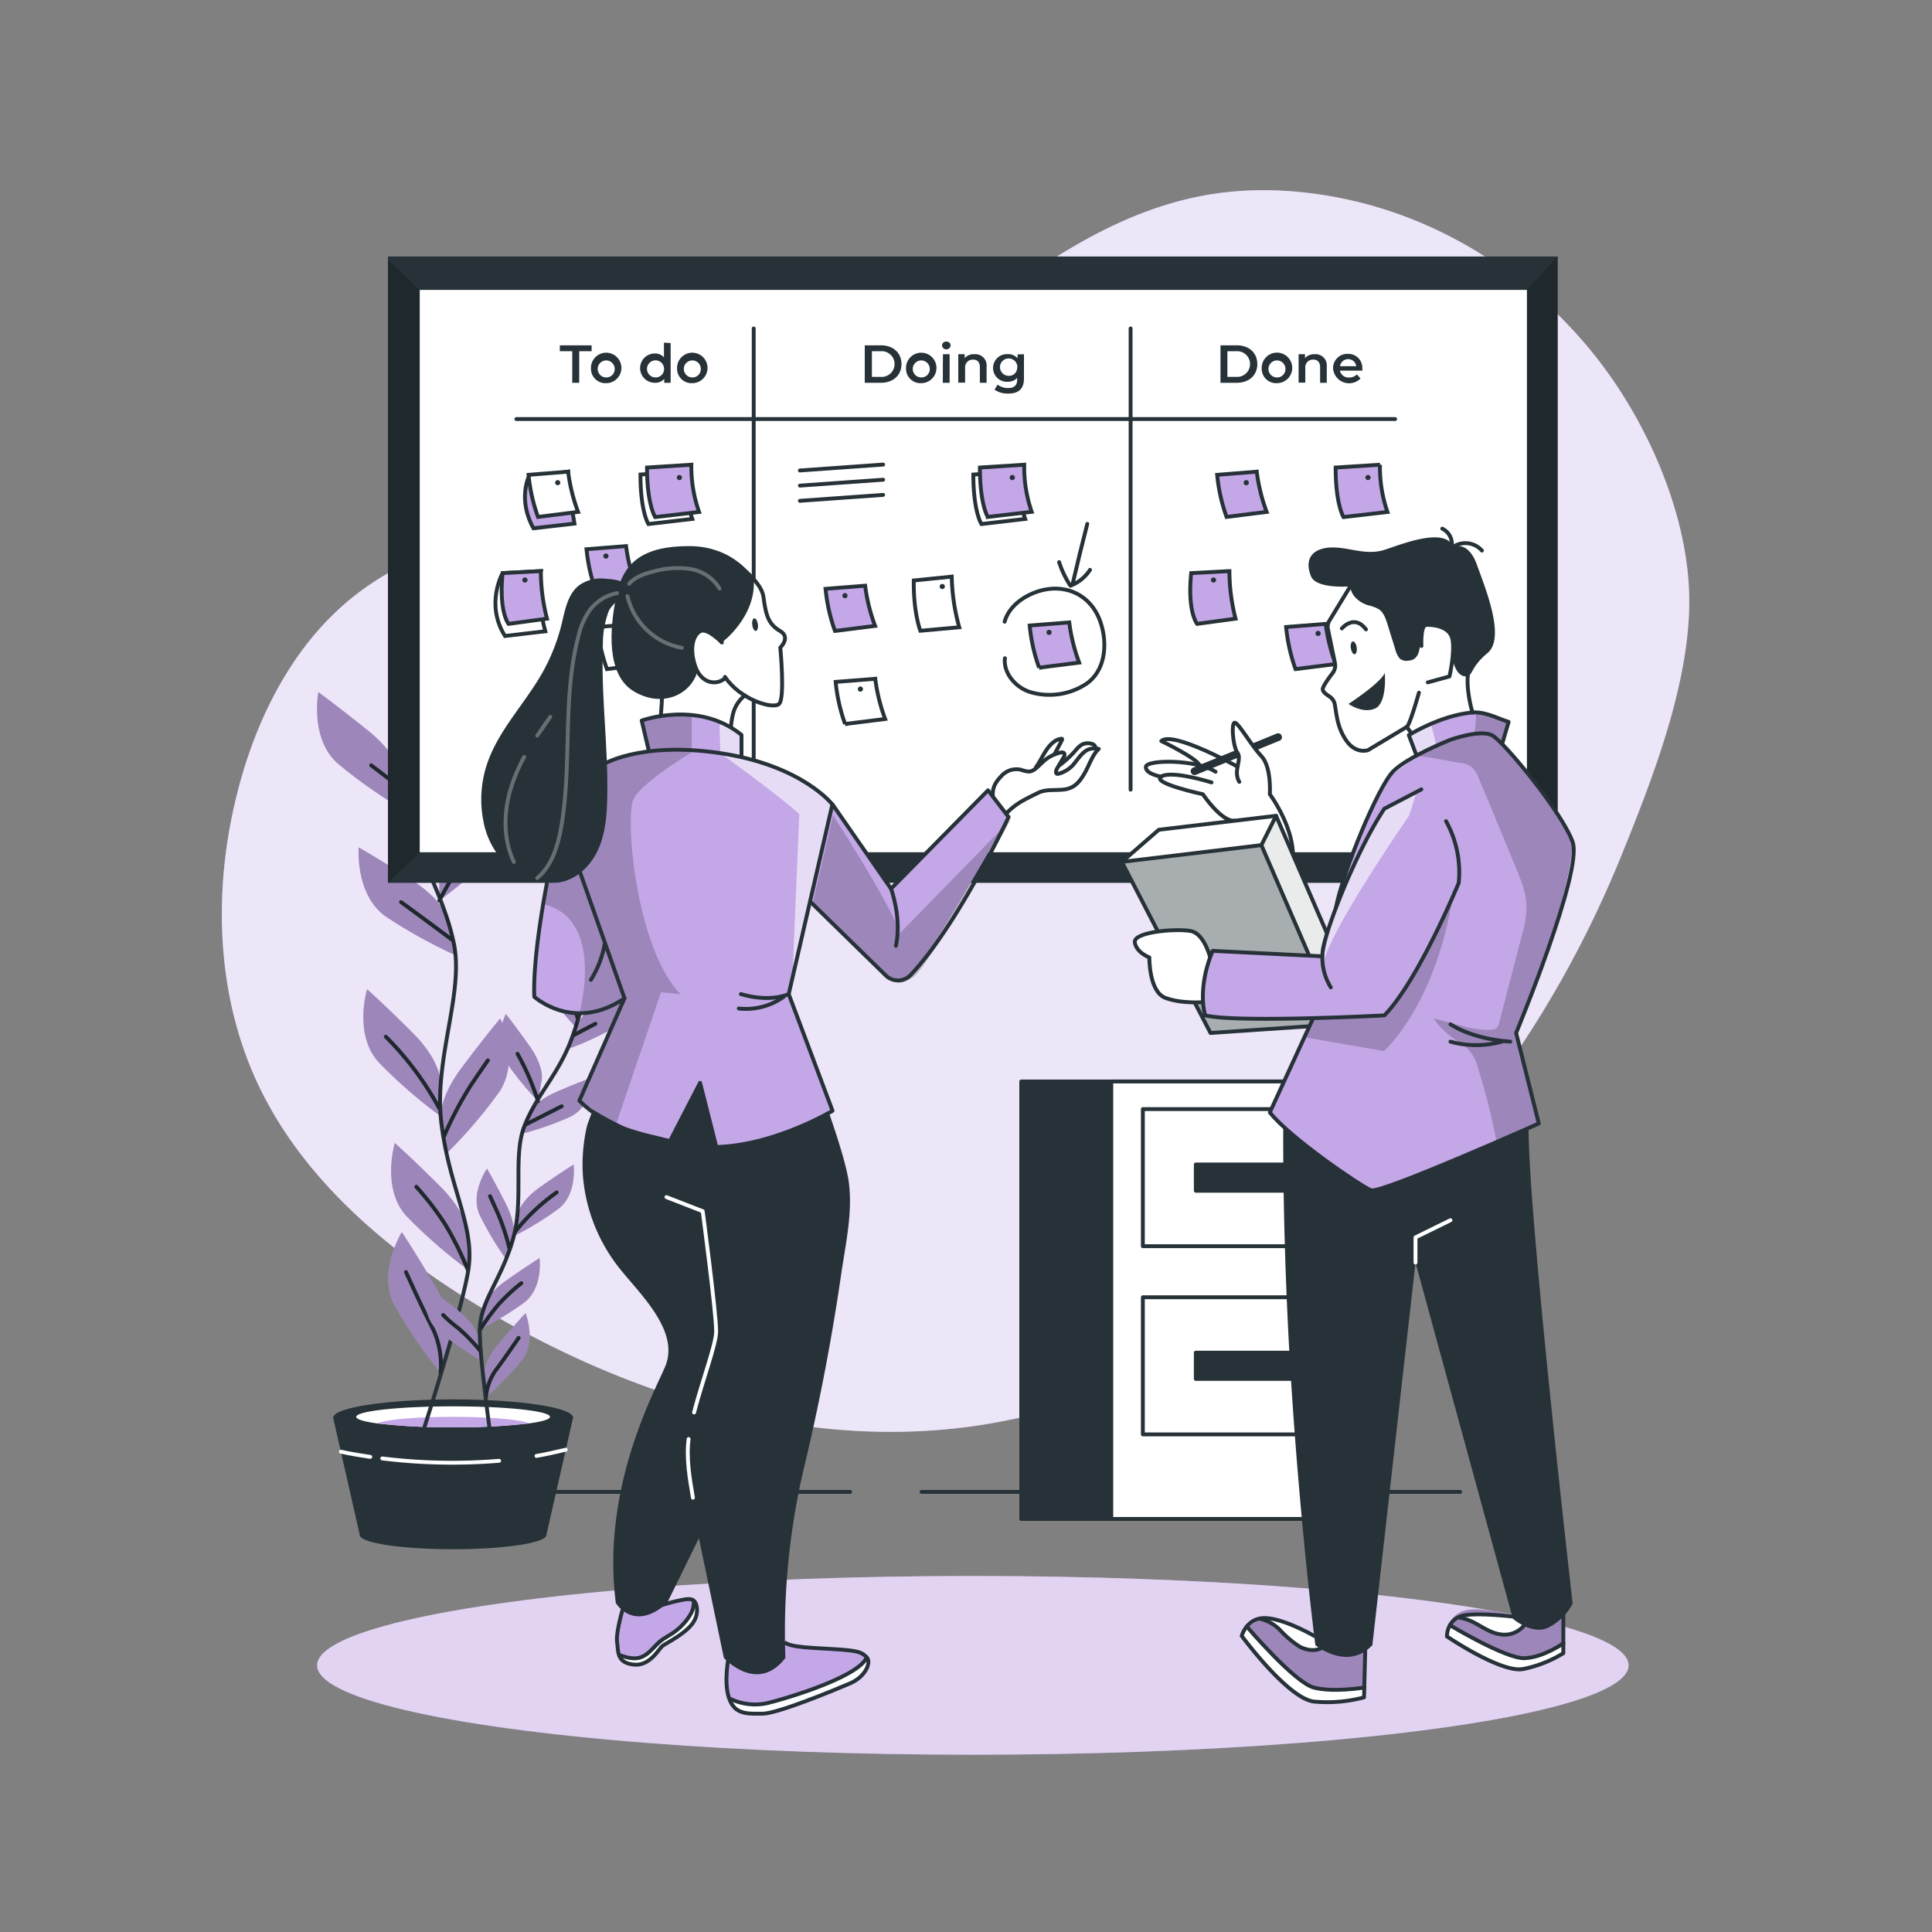 <svg xmlns="http://www.w3.org/2000/svg" viewBox="0 0 500 500"><rect x="0" y="0" width="500" height="500" fill="#808080" stroke="none"/><g id="freepik--background-simple--inject-21"><path d="M350.8,52.11c-12.7-3-26-3.88-38.86-1.58-34.07,6.11-60,32.85-88.94,51.8a212.6,212.6,0,0,1-61.91,27.57c-23,6.1-48,8.69-67.25,22.7-17,12.33-27.22,32.13-32.39,52.46-6.31,24.78-5.66,51.85,5.1,75.05,11.54,24.89,33.57,43.42,57,57.69,39.31,23.92,86.18,38.23,131.59,30.79,26.27-4.29,51.06-15.68,73-30.74,41.43-28.41,72.68-70.11,91.48-116.46,8.22-20.29,18.22-45.79,17.52-68-.64-20.41-10.3-42.64-22.37-58.74C399.14,73.75,376.23,58.13,350.8,52.11Z" style="fill:#C4A7E7"></path><path d="M350.8,52.11c-12.7-3-26-3.88-38.86-1.58-34.07,6.11-60,32.85-88.94,51.8a212.6,212.6,0,0,1-61.91,27.57c-23,6.1-48,8.69-67.25,22.7-17,12.33-27.22,32.13-32.39,52.46-6.31,24.78-5.66,51.85,5.1,75.05,11.54,24.89,33.57,43.42,57,57.69,39.31,23.92,86.18,38.23,131.59,30.79,26.27-4.29,51.06-15.68,73-30.74,41.43-28.41,72.68-70.11,91.48-116.46,8.22-20.29,18.22-45.79,17.52-68-.64-20.41-10.3-42.64-22.37-58.74C399.14,73.75,376.23,58.13,350.8,52.11Z" style="fill:#fff;opacity:0.7"></path></g><g id="freepik--Shadow--inject-21"><ellipse cx="251.77" cy="430.99" rx="169.7" ry="23.13" style="fill:#C4A7E7"></ellipse><ellipse cx="251.77" cy="430.99" rx="169.7" ry="23.13" style="fill:#fff;opacity:0.5"></ellipse></g><g id="freepik--Floor--inject-21"><line x1="238.5" y1="386.1" x2="377.89" y2="386.1" style="fill:#fff;stroke:#263238;stroke-linecap:round;stroke-linejoin:round"></line><line x1="111.18" y1="386.1" x2="220.03" y2="386.1" style="fill:#fff;stroke:#263238;stroke-linecap:round;stroke-linejoin:round"></line><rect x="264.3" y="279.89" width="90.48" height="113.21" style="fill:#263238;stroke:#263238;stroke-linecap:round;stroke-linejoin:round"></rect><rect x="287.6" y="279.89" width="70.7" height="113.21" style="fill:#fff;stroke:#263238;stroke-linecap:round;stroke-linejoin:round"></rect><rect x="295.77" y="287.03" width="55.59" height="35.49" style="fill:#fff;stroke:#263238;stroke-linecap:round;stroke-linejoin:round"></rect><rect x="309.47" y="301.37" width="28.22" height="6.79" style="fill:#263238;stroke:#263238;stroke-linecap:round;stroke-linejoin:round"></rect><rect x="295.77" y="335.73" width="55.59" height="35.49" style="fill:#fff;stroke:#263238;stroke-linecap:round;stroke-linejoin:round"></rect><rect x="309.47" y="350.07" width="28.22" height="6.79" style="fill:#263238;stroke:#263238;stroke-linecap:round;stroke-linejoin:round"></rect><path d="M141.4,397.28c0,2-10.81,3.66-24.14,3.66s-24.14-1.64-24.14-3.66,10.81-3.66,24.14-3.66S141.4,395.26,141.4,397.28Z" style="fill:#263238"></path><polygon points="93.12 397.28 86.21 366.87 148.31 366.87 141.4 397.28 93.12 397.28" style="fill:#263238"></polygon><path d="M148.31,366.87c0,2.6-13.9,4.71-31,4.71s-31.05-2.11-31.05-4.71,13.9-4.71,31.05-4.71S148.31,364.27,148.31,366.87Z" style="fill:#263238"></path><path d="M142.33,366.67c0,.65-2,1.24-5.46,1.71a159.6,159.6,0,0,1-19.61,1,157.42,157.42,0,0,1-19.61-1c-3.41-.46-5.46-1.05-5.46-1.7,0-1.5,11.23-2.72,25.07-2.72S142.33,365.17,142.33,366.67Z" style="fill:#fff"></path><path d="M136.87,368.38a159.6,159.6,0,0,1-19.61,1,157.42,157.42,0,0,1-19.61-1c2-1,10-1.7,19.61-1.7S134.86,367.39,136.87,368.38Z" style="fill:#C4A7E7"></path><path d="M138.85,376.79c2.51-.44,5.05-1,7.57-1.61" style="fill:none;stroke:#fff;stroke-linecap:round;stroke-linejoin:round"></path><path d="M98.93,377.44a147.77,147.77,0,0,0,30.24.61" style="fill:none;stroke:#fff;stroke-linecap:round;stroke-linejoin:round"></path><path d="M88.22,375.7s2.84.65,7.61,1.34" style="fill:none;stroke:#fff;stroke-linecap:round;stroke-linejoin:round"></path><path d="M103.28,201.13a125.93,125.93,0,0,0,15.88-13.83c6.66-7.23,3.07-19,3.07-19s-4.61,4.1-11.78,11.26-7.17,12.29-7.17,12.29Z" style="fill:#C4A7E7"></path><path d="M113.69,233.07a124.34,124.34,0,0,0,15.88-13.83c6.65-7.17,3.07-18.94,3.07-18.94s-4.61,4.09-11.78,11.26-7.17,12.29-7.17,12.29Z" style="fill:#C4A7E7"></path><path d="M104.7,209.72a127.12,127.12,0,0,1-17.25-12.08c-7.38-6.44-5.06-18.53-5.06-18.53s5,3.63,12.91,10,8.43,11.48,8.43,11.48Z" style="fill:#C4A7E7"></path><path d="M118.25,247.38a127.16,127.16,0,0,1-18.42-10.19c-8-5.63-7-17.89-7-17.89s5.36,3,13.88,8.55,9.59,10.51,9.59,10.51Z" style="fill:#C4A7E7"></path><path d="M113.94,288.82A127.34,127.34,0,0,1,98.06,275C91.4,267.78,95,256,95,256s4.61,4.09,11.78,11.26,7.17,12.31,7.17,12.31Z" style="fill:#C4A7E7"></path><path d="M115.36,298.74a125.19,125.19,0,0,0,13.76-16c5.57-8,.35-19.2.35-19.2s-4,4.72-10.06,12.84-5.35,13.18-5.35,13.18Z" style="fill:#C4A7E7"></path><path d="M121.13,328.63a127.34,127.34,0,0,1-15.88-13.83c-6.66-7.17-3.07-19-3.07-19s4.61,4.08,11.78,11.26,7.17,12.31,7.17,12.31Z" style="fill:#C4A7E7"></path><path d="M114,355.3a126.66,126.66,0,0,1-11.84-17.37c-4.63-8.61,1.82-19.1,1.82-19.1s3.43,5.11,8.55,13.87,3.82,13.72,3.82,13.72Z" style="fill:#C4A7E7"></path><path d="M109.36,370.86s9.92-30.7,11.81-42-4.72-20.8-6.9-37.79,6-34,3.12-47.26-9.92-22.67-12.76-37.33a148.66,148.66,0,0,1-2-15.89" style="fill:none;stroke:#263238;stroke-linecap:round;stroke-linejoin:round"></path><line x1="96.07" y1="198.06" x2="103.8" y2="203.98" style="fill:none;stroke:#263238;stroke-linecap:round;stroke-linejoin:round"></line><line x1="106.68" y1="191.4" x2="103.44" y2="197.15" style="fill:none;stroke:#263238;stroke-linecap:round;stroke-linejoin:round"></line><path d="M103.8,233.47c6.65,4.84,13.12,9.69,13.12,9.69" style="fill:none;stroke:#263238;stroke-linecap:round;stroke-linejoin:round"></path><path d="M125.19,215.48c-6.11,7-11.5,17.58-11.5,17.58" style="fill:none;stroke:#263238;stroke-linecap:round;stroke-linejoin:round"></path><path d="M99.85,268.3a79.84,79.84,0,0,1,13.83,18.53" style="fill:none;stroke:#263238;stroke-linecap:round;stroke-linejoin:round"></path><path d="M126.26,274.43s-.54.73-4.32,6.3a92.53,92.53,0,0,0-7,13.29" style="fill:none;stroke:#263238;stroke-linecap:round;stroke-linejoin:round"></path><path d="M107.75,307.15A74.4,74.4,0,0,1,115.3,317a83.85,83.85,0,0,1,5.83,11.79" style="fill:none;stroke:#263238;stroke-linecap:round;stroke-linejoin:round"></path><path d="M105.07,329.22c1.25,2.73,4.3,9.52,7,14.73A21.86,21.86,0,0,1,114,355.3" style="fill:none;stroke:#263238;stroke-linecap:round;stroke-linejoin:round"></path><path d="M149.24,266.08a81.23,81.23,0,0,1-8.46-10.4c-3.4-5.21.13-12.21.13-12.21s2.46,3.08,6.17,8.35,3.16,8.48,3.16,8.48Z" style="fill:#C4A7E7"></path><path d="M139.24,285a80.55,80.55,0,0,1-8.46-10.4c-3.4-5.21.13-12.21.13-12.21s2.45,3.08,6.17,8.35,3.16,8.48,3.16,8.48Z" style="fill:#C4A7E7"></path><path d="M147.36,271.35a79.75,79.75,0,0,0,12.17-5.69c5.33-3.24,5.18-11.08,5.18-11.08s-3.53,1.72-9.17,4.85-6.53,6.29-6.53,6.29Z" style="fill:#C4A7E7"></path><path d="M134.83,293.48a79.69,79.69,0,0,0,12.66-4.4c5.64-2.65,6.32-10.45,6.32-10.45s-3.69,1.3-9.63,3.86S137,288,137,288Z" style="fill:#C4A7E7"></path><path d="M133,319.91a80.1,80.1,0,0,0,11.46-7c5-3.77,4-11.54,4-11.54s-3.35,2.07-8.62,5.78-5.83,6.94-5.83,6.94Z" style="fill:#C4A7E7"></path><path d="M131.05,326a81.56,81.56,0,0,1-6.89-11.5c-2.62-5.65,1.87-12.08,1.87-12.08s2,3.4,4.91,9.15,1.93,8.85,1.93,8.85Z" style="fill:#C4A7E7"></path><path d="M124.54,352.13a80.81,80.81,0,0,1-11.05-7.6c-4.73-4-3.32-11.76-3.32-11.76s3.22,2.26,8.27,6.28,5.43,7.25,5.43,7.25Z" style="fill:#C4A7E7"></path><path d="M124.18,344.08a81.9,81.9,0,0,0,11.46-6.95c5-3.78,4-11.55,4-11.55s-3.33,2.08-8.61,5.78-5.83,6.94-5.83,6.94Z" style="fill:#C4A7E7"></path><path d="M125.76,361.64a78.6,78.6,0,0,0,9.33-9.63c3.84-4.91.93-12.18.93-12.18s-2.71,2.85-6.87,7.78-3.88,8.19-3.88,8.19Z" style="fill:#C4A7E7"></path><path d="M127,371.89s-2.88-20.33-2.84-27.65,5.26-12.5,8.43-22.94,0-22,3.17-30,8.63-13.13,12-22a90.28,90.28,0,0,0,3-9.77" style="fill:none;stroke:#263238;stroke-linecap:round;stroke-linejoin:round"></path><line x1="154.08" y1="264.95" x2="148.59" y2="267.83" style="fill:none;stroke:#263238;stroke-linecap:round;stroke-linejoin:round"></line><line x1="148.16" y1="259.64" x2="149.56" y2="263.59" style="fill:none;stroke:#263238;stroke-linecap:round;stroke-linejoin:round"></line><path d="M145.36,286.3c-4.66,2.35-9.25,4.69-9.25,4.69" style="fill:none;stroke:#263238;stroke-linecap:round;stroke-linejoin:round"></path><path d="M133.93,272.73A64.72,64.72,0,0,1,139.24,285" style="fill:none;stroke:#263238;stroke-linecap:round;stroke-linejoin:round"></path><path d="M144.05,308.61a51.27,51.27,0,0,0-10.69,10.11" style="fill:none;stroke:#263238;stroke-linecap:round;stroke-linejoin:round"></path><path d="M126.83,309.58s.24.5,2,4.42a55.93,55.93,0,0,1,3,9.09" style="fill:none;stroke:#263238;stroke-linecap:round;stroke-linejoin:round"></path><path d="M114.69,340.33a33.73,33.73,0,0,0,3.83,3.33,47.47,47.47,0,0,1,5.91,6.12" style="fill:none;stroke:#263238;stroke-linecap:round;stroke-linejoin:round"></path><path d="M134.92,332.09a49.4,49.4,0,0,0-5.81,5.39,54.61,54.61,0,0,0-4.93,6.76" style="fill:none;stroke:#263238;stroke-linecap:round;stroke-linejoin:round"></path><path d="M134.21,346.25c-1.08,1.56-3.74,5.49-6,8.49a14.12,14.12,0,0,0-2.45,6.9" style="fill:none;stroke:#263238;stroke-linecap:round;stroke-linejoin:round"></path><path d="M103.28,201.13a125.93,125.93,0,0,0,15.88-13.83c6.66-7.23,3.07-19,3.07-19s-4.61,4.1-11.78,11.26-7.17,12.29-7.17,12.29Z" style="opacity:0.2"></path><path d="M113.69,233.07a124.34,124.34,0,0,0,15.88-13.83c6.65-7.17,3.07-18.94,3.07-18.94s-4.61,4.09-11.78,11.26-7.17,12.29-7.17,12.29Z" style="opacity:0.2"></path><path d="M104.7,209.72a127.12,127.12,0,0,1-17.25-12.08c-7.38-6.44-5.06-18.53-5.06-18.53s5,3.63,12.91,10,8.43,11.48,8.43,11.48Z" style="opacity:0.2"></path><path d="M118.25,247.38a127.16,127.16,0,0,1-18.42-10.19c-8-5.63-7-17.89-7-17.89s5.36,3,13.88,8.55,9.59,10.51,9.59,10.51Z" style="opacity:0.2"></path><path d="M113.94,288.82A127.34,127.34,0,0,1,98.06,275C91.4,267.78,95,256,95,256s4.61,4.09,11.78,11.26,7.17,12.31,7.17,12.31Z" style="opacity:0.2"></path><path d="M121.13,328.63a127.34,127.34,0,0,1-15.88-13.83c-6.66-7.17-3.07-19-3.07-19s4.61,4.08,11.78,11.26,7.17,12.31,7.17,12.31Z" style="opacity:0.2"></path><path d="M149.24,266.08a81.23,81.23,0,0,1-8.46-10.4c-3.4-5.21.13-12.21.13-12.21s2.46,3.08,6.17,8.35,3.16,8.48,3.16,8.48Z" style="opacity:0.2"></path><path d="M137.08,270.74c-3.72-5.27-6.17-8.35-6.17-8.35a15.57,15.57,0,0,0-.92,2.46c-.3-.8-.52-1.27-.52-1.27s-4,4.72-10.06,12.84-5.35,13.18-5.35,13.18l1.3,9.14a125.19,125.19,0,0,0,13.76-16,14.64,14.64,0,0,0,2.48-7,79.67,79.67,0,0,0,7.64,9.25l1-5.78S140.8,276,137.08,270.74Z" style="opacity:0.2"></path><path d="M147.36,271.35a79.75,79.75,0,0,0,12.17-5.69c5.33-3.24,5.18-11.08,5.18-11.08s-3.53,1.72-9.17,4.85-6.53,6.29-6.53,6.29Z" style="opacity:0.2"></path><path d="M134.83,293.48a79.69,79.69,0,0,0,12.66-4.4c5.64-2.65,6.32-10.45,6.32-10.45s-3.69,1.3-9.63,3.86S137,288,137,288Z" style="opacity:0.2"></path><path d="M133,319.91a80.1,80.1,0,0,0,11.46-7c5-3.77,4-11.54,4-11.54s-3.35,2.07-8.62,5.78-5.83,6.94-5.83,6.94Z" style="opacity:0.2"></path><path d="M131.05,326a81.56,81.56,0,0,1-6.89-11.5c-2.62-5.65,1.87-12.08,1.87-12.08s2,3.4,4.91,9.15,1.93,8.85,1.93,8.85Z" style="opacity:0.2"></path><path d="M124.54,352.13l-.67-5.83s-.38-3.24-5.43-7.25c-1.65-1.32-3.11-2.45-4.32-3.37-.45-.93-1-1.93-1.58-3C107.42,324,104,318.83,104,318.83s-6.45,10.49-1.82,19.1A126.66,126.66,0,0,0,114,355.3l2.28-8.59A80.85,80.85,0,0,0,124.54,352.13Z" style="opacity:0.2"></path><path d="M124.18,344.08a81.9,81.9,0,0,0,11.46-6.95c5-3.78,4-11.55,4-11.55s-3.33,2.08-8.61,5.78-5.83,6.94-5.83,6.94Z" style="opacity:0.2"></path><path d="M125.76,361.64a78.6,78.6,0,0,0,9.33-9.63c3.84-4.91.93-12.18.93-12.18s-2.71,2.85-6.87,7.78-3.88,8.19-3.88,8.19Z" style="opacity:0.2"></path></g><g id="freepik--Board--inject-21"><rect x="100.4" y="66.38" width="302.73" height="162.1" style="fill:#263238"></rect><rect x="108.62" y="75.03" width="286.55" height="145.53" style="fill:#fff"></rect><line x1="195.06" y1="85" x2="195.06" y2="200.42" style="fill:none;stroke:#263238;stroke-linecap:round;stroke-linejoin:round"></line><line x1="292.6" y1="85" x2="292.6" y2="204.37" style="fill:none;stroke:#263238;stroke-linecap:round;stroke-linejoin:round"></line><line x1="133.64" y1="108.45" x2="361.06" y2="108.45" style="fill:none;stroke:#263238;stroke-linecap:round;stroke-linejoin:round"></line><path d="M148.1,90.89h-3.22V89.37h8.23v1.52H149.9v8.17h-1.8Z" style="fill:#263238"></path><path d="M152.94,95.37a3.94,3.94,0,1,1,3.93,3.79A3.73,3.73,0,0,1,152.94,95.37Zm6.14,0a2.2,2.2,0,1,0-2.21,2.31A2.16,2.16,0,0,0,159.08,95.37Z" style="fill:#263238"></path><path d="M173.56,88.78V99.06H171.9v-1a3,3,0,0,1-2.45,1,3.79,3.79,0,0,1,0-7.58,3,3,0,0,1,2.38,1v-3.8Zm-1.7,6.59a2.21,2.21,0,1,0-2.21,2.31A2.17,2.17,0,0,0,171.86,95.37Z" style="fill:#263238"></path><path d="M175.23,95.37a3.94,3.94,0,1,1,3.93,3.79A3.73,3.73,0,0,1,175.23,95.37Zm6.14,0a2.2,2.2,0,1,0-2.21,2.31A2.16,2.16,0,0,0,181.37,95.37Z" style="fill:#263238"></path><path d="M223.8,89.37H228c3.15,0,5.3,1.94,5.3,4.85s-2.15,4.84-5.3,4.84H223.8ZM228,97.54a3.33,3.33,0,1,0,0-6.65h-2.35v6.65Z" style="fill:#263238"></path><path d="M234.48,95.37a3.94,3.94,0,1,1,3.94,3.79A3.73,3.73,0,0,1,234.48,95.37Zm6.14,0a2.2,2.2,0,1,0-2.2,2.31A2.15,2.15,0,0,0,240.62,95.37Z" style="fill:#263238"></path><path d="M243.8,89.41a1,1,0,0,1,1.1-1,1,1,0,0,1,1.11,1,1.11,1.11,0,0,1-2.21,0Zm.23,2.26h1.73v7.39H244Z" style="fill:#263238"></path><path d="M255.33,94.82v4.24h-1.74v-4c0-1.32-.65-2-1.76-2a2,2,0,0,0-2.06,2.23v3.74H248V91.67h1.65v1a3.21,3.21,0,0,1,2.55-1A2.89,2.89,0,0,1,255.33,94.82Z" style="fill:#263238"></path><path d="M265,91.67v6.27c0,2.69-1.4,3.91-4,3.91a5.92,5.92,0,0,1-3.61-1l.78-1.31a4.46,4.46,0,0,0,2.73.89c1.63,0,2.35-.75,2.35-2.24v-.39a3.25,3.25,0,0,1-2.48,1,3.58,3.58,0,1,1,0-7.15,3.23,3.23,0,0,1,2.57,1.07v-1Zm-1.71,3.47A2.25,2.25,0,1,0,261,97.26,2.08,2.08,0,0,0,263.24,95.14Z" style="fill:#263238"></path><path d="M315.86,89.37h4.24c3.14,0,5.29,1.94,5.29,4.85s-2.15,4.84-5.29,4.84h-4.24ZM320,97.54a3.33,3.33,0,1,0,0-6.65h-2.35v6.65Z" style="fill:#263238"></path><path d="M326.53,95.37a3.95,3.95,0,1,1,3.94,3.79A3.73,3.73,0,0,1,326.53,95.37Zm6.14,0a2.2,2.2,0,1,0-2.2,2.31A2.15,2.15,0,0,0,332.67,95.37Z" style="fill:#263238"></path><path d="M343.37,94.82v4.24h-1.73v-4c0-1.32-.65-2-1.76-2a2,2,0,0,0-2.07,2.23v3.74h-1.73V91.67h1.65v1a3.22,3.22,0,0,1,2.55-1A2.89,2.89,0,0,1,343.37,94.82Z" style="fill:#263238"></path><path d="M352.58,95.92h-5.81a2.24,2.24,0,0,0,2.4,1.77,2.66,2.66,0,0,0,2-.8l.93,1.07A4.16,4.16,0,0,1,345,95.37a3.68,3.68,0,0,1,3.82-3.79,3.61,3.61,0,0,1,3.74,3.83C352.6,95.55,352.59,95.75,352.58,95.92Zm-5.82-1.15H351a2.12,2.12,0,0,0-4.2,0Z" style="fill:#263238"></path><path d="M136.79,123.51s-2.78,5.94,1.27,13.21l10.61-1.22s-1.73-9.77-1.64-13.43Z" style="fill:#C4A7E7;stroke:#263238;stroke-miterlimit:10"></path><path d="M136.79,122.89l10.24-.82a46.29,46.29,0,0,0,2.57,10.41l-10.37,1.3A44.52,44.52,0,0,1,136.79,122.89Z" style="fill:#fff;stroke:#263238;stroke-miterlimit:10"></path><path d="M151.79,142.14l10.24-.81a46.27,46.27,0,0,0,2.57,10.4L154.23,153A45,45,0,0,1,151.79,142.14Z" style="fill:#C4A7E7;stroke:#263238;stroke-miterlimit:10"></path><path d="M154.64,162.27l10.25-.81a46,46,0,0,0,2.56,10.4l-10.37,1.3A45,45,0,0,1,154.64,162.27Z" style="fill:#fff;stroke:#263238;stroke-miterlimit:10"></path><path d="M165.75,122.81l11.47-.74a35.34,35.34,0,0,0,1.95,12.23l-11.36,1.32S165.75,132.51,165.75,122.81Z" style="fill:#fff;stroke:#263238;stroke-miterlimit:10"></path><path d="M167.45,121l11.47-.73a35.34,35.34,0,0,0,2,12.23l-11.36,1.32S167.45,130.67,167.45,121Z" style="fill:#C4A7E7;stroke:#263238;stroke-miterlimit:10"></path><path d="M176.49,123.59a.65.65,0,0,1-.66.66.66.66,0,0,1-.67-.66.67.67,0,0,1,.67-.67A.66.66,0,0,1,176.49,123.59Z" style="fill:#263238"></path><path d="M145,124.92a.65.65,0,0,1-.66.66.66.66,0,0,1-.67-.66.67.67,0,0,1,.67-.67A.66.66,0,0,1,145,124.92Z" style="fill:#263238"></path><path d="M157.48,143.91a.67.67,0,1,1-.67-.67A.67.67,0,0,1,157.48,143.91Z" style="fill:#263238"></path><path d="M172.46,145.61l9.82-1a52.71,52.71,0,0,0,1.93,13.12l-10.05.89S172.33,154,172.46,145.61Z" style="fill:#fff;stroke:#263238;stroke-miterlimit:10"></path><path d="M130.08,148.32s-4.58,8.06.61,16.27l10.43-1.22s-2.69-9.48-1.15-15.57Z" style="fill:#fff;stroke:#263238;stroke-miterlimit:10"></path><path d="M130.08,148.32l9.89-.52a49.62,49.62,0,0,0,1.59,12.31l-9.95,1.35S129.05,158.34,130.08,148.32Z" style="fill:#C4A7E7;stroke:#263238;stroke-miterlimit:10"></path><path d="M136.52,150.1a.67.67,0,1,1-.66-.66A.66.66,0,0,1,136.52,150.1Z" style="fill:#263238"></path><path d="M180.5,147.18a.67.67,0,0,1-.67.67.66.66,0,0,1-.66-.67.65.65,0,0,1,.66-.66A.66.66,0,0,1,180.5,147.18Z" style="fill:#263238"></path><path d="M163.59,163.92a.67.67,0,1,1-1.33,0,.67.67,0,0,1,1.33,0Z" style="fill:#263238"></path><path d="M213.65,152.39l10.25-.81a45.66,45.66,0,0,0,2.57,10.4l-10.38,1.31A45.19,45.19,0,0,1,213.65,152.39Z" style="fill:#C4A7E7;stroke:#263238;stroke-miterlimit:10"></path><path d="M216.27,176.48l10.24-.81a46.27,46.27,0,0,0,2.57,10.4l-10.37,1.3A44.52,44.52,0,0,1,216.27,176.48Z" style="fill:#fff;stroke:#263238;stroke-miterlimit:10"></path><path d="M251.9,122.81l11.47-.74a35.34,35.34,0,0,0,1.95,12.23L254,135.62S251.9,132.51,251.9,122.81Z" style="fill:#fff;stroke:#263238;stroke-miterlimit:10"></path><path d="M253.6,121l11.47-.73A35.34,35.34,0,0,0,267,132.46l-11.36,1.32S253.6,130.67,253.6,121Z" style="fill:#C4A7E7;stroke:#263238;stroke-miterlimit:10"></path><path d="M262.65,123.59a.67.67,0,0,1-1.34,0,.67.67,0,0,1,1.34,0Z" style="fill:#263238"></path><path d="M219.34,154.16a.65.65,0,0,1-.66.66.66.66,0,0,1-.67-.66.67.67,0,0,1,.67-.67A.66.66,0,0,1,219.34,154.16Z" style="fill:#263238"></path><path d="M236.49,150.23l9.82-1a52.45,52.45,0,0,0,1.94,13.11l-10.06.9S236.36,158.58,236.49,150.23Z" style="fill:#fff;stroke:#263238;stroke-miterlimit:10"></path><path d="M244.53,151.79a.67.67,0,0,1-.67.67.67.67,0,1,1,.67-.67Z" style="fill:#263238"></path><path d="M223.34,178.25a.67.67,0,1,1-1.33,0,.67.67,0,0,1,1.33,0Z" style="fill:#263238"></path><path d="M315,122.89l10.24-.82a46.29,46.29,0,0,0,2.57,10.41l-10.37,1.3A44.52,44.52,0,0,1,315,122.89Z" style="fill:#C4A7E7;stroke:#263238;stroke-miterlimit:10"></path><path d="M332.84,162.27l10.25-.81a45.66,45.66,0,0,0,2.57,10.4l-10.38,1.3A45,45,0,0,1,332.84,162.27Z" style="fill:#C4A7E7;stroke:#263238;stroke-miterlimit:10"></path><path d="M345.66,121l11.47-.73a35.48,35.48,0,0,0,1.94,12.23l-11.36,1.32S345.66,130.67,345.66,121Z" style="fill:#C4A7E7;stroke:#263238;stroke-miterlimit:10"></path><path d="M354.7,123.59a.66.66,0,0,1-.67.66.65.65,0,0,1-.66-.66.66.66,0,0,1,.66-.67A.67.67,0,0,1,354.7,123.59Z" style="fill:#263238"></path><path d="M323.2,124.92a.67.67,0,0,1-1.34,0,.67.67,0,0,1,1.34,0Z" style="fill:#263238"></path><path d="M308.28,148.32l9.89-.52a49.62,49.62,0,0,0,1.59,12.31l-9.95,1.35S307.25,158.34,308.28,148.32Z" style="fill:#C4A7E7;stroke:#263238;stroke-miterlimit:10"></path><path d="M314.72,150.1a.66.66,0,0,1-.66.67.67.67,0,0,1-.67-.67.66.66,0,0,1,.67-.66A.65.65,0,0,1,314.72,150.1Z" style="fill:#263238"></path><path d="M341.79,163.92a.67.67,0,1,1-.66-.66A.66.66,0,0,1,341.79,163.92Z" style="fill:#263238"></path><polygon points="100.4 67.23 108.63 75.03 108.63 220.56 100.4 228.48 100.4 67.23" style="opacity:0.2"></polygon><polygon points="403.14 66.38 403.14 227.74 395.18 220.56 395.18 75.03 403.14 66.38" style="opacity:0.2"></polygon><line x1="207.01" y1="121.76" x2="228.56" y2="120.23" style="fill:none;stroke:#263238;stroke-linecap:round;stroke-linejoin:round"></line><line x1="207.01" y1="125.68" x2="228.56" y2="124.15" style="fill:none;stroke:#263238;stroke-linecap:round;stroke-linejoin:round"></line><line x1="207.01" y1="129.61" x2="228.56" y2="128.08" style="fill:none;stroke:#263238;stroke-linecap:round;stroke-linejoin:round"></line><path d="M260,160.89c1-3.6,4.28-6.19,7.77-7.53,7.18-2.76,14.42.14,17,7.55,1.88,5.4,1.45,12.46-3.54,16a17.4,17.4,0,0,1-14.73,2.16c-3.7-1.22-6.83-4.83-6.43-8.71" style="fill:none;stroke:#263238;stroke-linecap:round;stroke-linejoin:round"></path><path d="M281.39,135.58q-2,7.77-3.8,15.56" style="fill:none;stroke:#263238;stroke-linecap:round;stroke-linejoin:round"></path><path d="M274.1,145.48a25.17,25.17,0,0,0,2.92,6.1,10.54,10.54,0,0,0,5.07-4.1" style="fill:none;stroke:#263238;stroke-linecap:round;stroke-linejoin:round"></path><path d="M266.48,161.89l10.24-.81a46.27,46.27,0,0,0,2.57,10.4l-10.37,1.31A44.66,44.66,0,0,1,266.48,161.89Z" style="fill:#C4A7E7;stroke:#263238;stroke-miterlimit:10"></path><path d="M272.17,163.66a.66.66,0,0,1-.67.66.65.65,0,0,1-.66-.66.66.66,0,0,1,.66-.67A.67.67,0,0,1,272.17,163.66Z" style="fill:#263238"></path></g><g id="freepik--character-1--inject-21"><path d="M188.68,439.5a4.48,4.48,0,0,0,2.22,2.95c4,1.71,11.2-1,16.31-2.27s16.16-5.1,17.16-9.36a3.08,3.08,0,0,0-.08-1.91c-.94-2.24-5.2-2.05-7.86-2.05-3.27,0-11.21-.86-13.48-1.85s-14.88,5.11-14.88,5.11S187.46,435.78,188.68,439.5Z" style="fill:#C4A7E7"></path><path d="M160.19,427.9h0a4,4,0,0,0,2.64,2.63c3.68,1.14,5.67-1.13,7.65-3.54s4.11-3,7.24-5.25,3.37-6.63,1.87-7.69a.87.87,0,0,0-.18-.11c-1.69-.85-8.08,1.42-8.08,1.42l-9.78-1.61s-.71,3.6-1.42,7C159.68,422.91,159.41,425.78,160.19,427.9Z" style="fill:#C4A7E7"></path><path d="M160.19,427.91a4,4,0,0,0,2.64,2.63c3.68,1.14,5.67-1.13,7.65-3.54s4.11-3,7.24-5.25,3.37-6.63,1.87-7.69a6.8,6.8,0,0,1-1.18,5,16.61,16.61,0,0,1-4.29,4,28.26,28.26,0,0,0-4.58,3.71c-.63.71-1.69.92-2.47,1.46-1.16.8-2.19,1.55-3.56,1.24A9.07,9.07,0,0,1,160.19,427.91Z" style="fill:#fdfeff"></path><path d="M188.68,439.5a4.48,4.48,0,0,0,2.22,2.95c4,1.71,10.91.55,16.31-2.27,5.1-1.27,16.16-5.1,17.16-9.36a3.08,3.08,0,0,0-.08-1.91c-.56,1.22-2.09,3-5.94,5-7.63,4.11-18.1,6.6-21.79,7.2C194.1,441.55,190.68,440.35,188.68,439.5Z" style="fill:#fdfeff"></path><path d="M163.11,263.12c-.47-.27-10.92,27.12-11.19,28.27a43.72,43.72,0,0,0-1,13.63,44.18,44.18,0,0,0,9.36,23.16c5,6.38,15.53,16,12,25.14-2.15,5.6-16.79,31-12.91,61.54,0,0,4.61,7.75,13.28,0l8.23-16.78,6.46,31s8.61,9.47,15.92,0A185,185,0,0,1,208,380.17q6-24.94,9.69-50.35c1.13-7.74,3-15.92,2-23.71-1-8.2-10-31.61-13-39.31C206.77,266.8,197.11,282.49,163.11,263.12Z" style="fill:#263238"></path><path d="M178.21,372.42c-.64,4.94.28,10.31,1.12,15.18" style="fill:none;stroke:#fdfeff;stroke-linecap:round;stroke-linejoin:round"></path><path d="M172.48,309.81l9.38,3.65s3.48,26.12,3.48,31.09c0,3.37-3.56,12.71-5.72,21" style="fill:none;stroke:#fdfeff;stroke-linecap:round;stroke-linejoin:round"></path><path d="M188.68,428.28s-1.51,6.87,0,11.22,4.83,4,8.68,4,18.7-6.16,22.67-7.86,5.57-5.47,4.26-6.76-2.08-1.66-7.86-2.05S204.68,426.43,203,425" style="fill:none;stroke:#263238;stroke-miterlimit:10"></path><path d="M188.68,439.5a14.87,14.87,0,0,0,9.89,1.27c5.3-1.29,23.74-6.85,25.72-11.86" style="fill:none;stroke:#263238;stroke-miterlimit:10"></path><path d="M161.24,416.16s-1.9,6.36-1.54,8.85-.1,5.25,4.19,5.77,6.55-4,7.54-4.79,6.77-3.53,8.31-6.68a5.45,5.45,0,0,0,.46-4c-.55-1.65-1.75-1.58-3.25-1.33a43.62,43.62,0,0,0-5.62,1.42" style="fill:none;stroke:#263238;stroke-miterlimit:10"></path><path d="M159.94,428.19c1.87.67,3.92,1.35,5.81.74,2.21-.71,3.51-2.94,5.34-4.36.67-.51,1.41-.92,2.13-1.37a15.85,15.85,0,0,0,4.46-3.89c1.18-1.6,1.95-2.92,1.86-4.9" style="fill:none;stroke:#263238;stroke-miterlimit:10"></path><path d="M257.05,204.5s.94-4.13,4-5,4.17,1.14,5.61.11,2.83-5,4-5.92,2.92-2.59,4-2.48-1.23,3.07-1.23,3.07,2.31-.13,2.08.8a9.2,9.2,0,0,1-.87,2,9.77,9.77,0,0,0,3.11-2.21c1.36-1.5,3.16-3.45,5.43-2.11,0,0,1.36.67.72,1.55s-2.55,6.86-5,8.32-6.09,1.57-8.18,1.84-10.19,5.79-10.19,5.79l-3.42-4Z" style="fill:#fff"></path><path d="M260.66,210.29c2.46-2.51,5-3.61,8-5.1,2-1,4.45-.59,6.67-.86,2.88-.34,4.23-2.18,5.58-4.6,1.06-1.93,1.91-4.54,3.45-5.91a4.89,4.89,0,0,0-2.49.07c-1.51.52-2.64,2.16-3.73,3.55a7.71,7.71,0,0,1-4.19,2.8.6.6,0,0,1-.44,0c-.39-.22-.19-.93.06-1.36l1.68-2.84a1.16,1.16,0,0,0,.23-.94c-.13-.4-.59-.42-1-.34a9.71,9.71,0,0,0-4.59,2.44c-1.14,1-2.24,2.45-3.67,2.48a7.74,7.74,0,0,1-2-.47,5.22,5.22,0,0,0-5,1.56c-1.36,1.41-2.37,2.79-2.29,5" style="fill:none;stroke:#263238;stroke-linecap:round;stroke-linejoin:round"></path><path d="M283.48,193.52c0-.55-.46-.89-.89-1a3.4,3.4,0,0,0-2.75.27,7.7,7.7,0,0,0-1.59,1.54,26.52,26.52,0,0,1-4.07,3.74" style="fill:none;stroke:#263238;stroke-linecap:round;stroke-linejoin:round"></path><path d="M268.08,198.59c1.6-2.19,2.5-5,4.66-6.59a3.58,3.58,0,0,1,1.88-.79.28.28,0,0,1,.22,0c.07.08,0,.21,0,.31-.63,1.23-1.27,2.44-1.93,3.66L273,195" style="fill:none;stroke:#263238;stroke-linecap:round;stroke-linejoin:round"></path><path d="M261,211.42l0,0c-.66,1.17-21.73,38.73-25.37,40.89s-3.89,1.33-6.41.08-19.57-19.13-19.57-19.13L208,240.83l-3.87,17.45,11.33,29.19c-11.16,7.91-30.07,9.37-30.07,9.37l-4.21-16.61-7.78,15.09a47.24,47.24,0,0,1-13.81-4.73,78.22,78.22,0,0,1-9.65-5.73l10.86-26A19.38,19.38,0,0,1,150,262,20.78,20.78,0,0,1,138.26,258a149.46,149.46,0,0,1,2.37-24c2-11.69,4.62-21.76,5.45-23.6,1.39-3.08,9.55-12.32,9.55-12.32,3.89-2.32,12.34-3.63,12.34-3.63l-1.47-8a20.75,20.75,0,0,1,5.86-1.62,22.64,22.64,0,0,1,5.64,0c.33,0,.66.08,1,.14a33.08,33.08,0,0,1,12.92,5.19l0,5.77c7.51,1.38,19.05,8.19,21.82,10.45S230.6,230,230.6,230l25.11-25.47Z" style="fill:#C4A7E7"></path><path d="M261.62,212.11c-.66,1.17-21.73,38.72-25.36,40.88s-3.9,1.33-6.41.08S210.28,234,210.28,234l5.31-23s14.27,21.91,17.34,30.48Z" style="opacity:0.2"></path><path d="M179,184.86v9.85s-12.9,7.67-15.07,12.15.47,38.18,12.14,50.4l-5-.47-11.52,33.8a78.22,78.22,0,0,1-9.65-5.73l10.86-26A19.38,19.38,0,0,1,150,262c.62-2.39,5.91-24.35-9.36-28,2-11.69,4.62-21.76,5.45-23.6,1.39-3.08,9.55-12.32,9.55-12.32,3.89-2.32,12.34-3.63,12.34-3.63l-1.47-8a20.75,20.75,0,0,1,5.86-1.62Z" style="opacity:0.2"></path><path d="M191.76,147.31s4.68,2,5.43,5.78,1.32,7.75,3.42,9.32,3.18,2.15,2.43,3.47a11.39,11.39,0,0,1-1.1,1.71s1.93,13-.32,14.59-8.24-1.79-8.24-1.79a6.77,6.77,0,0,0-3.88,5.33c-.51,4-.07,2.73-.07,2.73S180.3,184,171,185.54l.34-11.65S177.7,143.87,191.76,147.31Z" style="fill:#fff"></path><path d="M196.14,161.56c.12.9-.11,1.68-.51,1.73s-.83-.63-.95-1.54.11-1.67.51-1.73S196,160.66,196.14,161.56Z" style="fill:#263238"></path><path d="M187.66,144.1s9.29,5.25,9.94,10.5,1.58,7.1,4.34,8.74,0,4.25,0,4.25,1.26,13.15-.32,14.59-10-1.05-14-7" style="fill:none;stroke:#263238;stroke-linecap:round;stroke-linejoin:round"></path><path d="M186.2,186.81l.22,8.11s15.68,11.32,20.44,15.77l-1.8,42.5,10.32-44.65S206.15,198,191.92,196l0-5.77A31.25,31.25,0,0,0,186.2,186.81Z" style="fill:#fff;opacity:0.6"></path><path d="M192.76,180a8.66,8.66,0,0,0-2.86,4.08,17.89,17.89,0,0,0-.7,3.83" style="fill:none;stroke:#263238;stroke-linecap:round;stroke-linejoin:round"></path><path d="M186.82,166.28s-3.67-3.87-5.56-2.94-2.9,4.53-1.34,9.07,5.51,5.09,7.74,3.09" style="fill:none;stroke:#263238;stroke-linecap:round;stroke-linejoin:round"></path><path d="M171.38,178.93c-.06,2.19-.16,4.11-.34,6.13" style="fill:none;stroke:#263238;stroke-linecap:round;stroke-linejoin:round"></path><path d="M186.82,166.28s9-6.64,8.25-16.56c0,0-4.93-8.39-16.75-8.39s-17,4.14-18.79,12.74-2.7,20.56,4.52,24.86,14.6,1,16.43-5.1c0,0-3.51-7-.07-9.82C183,161.89,186.82,166.28,186.82,166.28Z" style="fill:#263238"></path><path d="M167.8,193.84l-1.73-7.36s14.66-5.35,25.83,3.71v5.43" style="fill:none;stroke:#263238;stroke-linecap:round;stroke-linejoin:round"></path><path d="M204.12,257.27l11.34,30.2s-15,9-30.08,9.37l-4.2-16.61-7.79,15.08c-7.31-1.84-16.12-3.18-23.46-10.45l11.69-26.5-16.49-46.74,10.5-13.54s9.59-6.33,30.79-3.16,29,13.27,29,13.27Z" style="fill:none;stroke:#263238;stroke-linecap:round;stroke-linejoin:round"></path><path d="M204.12,257.27s-4.7,2.28-12.38,0" style="fill:none;stroke:#263238;stroke-linecap:round;stroke-linejoin:round"></path><path d="M191.21,261a16.75,16.75,0,0,0,11.56-3" style="fill:none;stroke:#263238;stroke-linecap:round;stroke-linejoin:round"></path><g style="opacity:0.3"><path d="M162.82,151.07c1.64-1.81,4.09-2.63,6.47-3.21a22.38,22.38,0,0,1,9.34-.61,10.79,10.79,0,0,1,7.58,5.07" style="fill:none;stroke:#fff;stroke-linecap:round;stroke-linejoin:round"></path><path d="M162.39,154.28a17.7,17.7,0,0,0,14.1,13.37" style="fill:none;stroke:#fff;stroke-linecap:round;stroke-linejoin:round"></path></g><path d="M215.46,208.19,230.6,230s2.83,7.55,1.26,14.78" style="fill:none;stroke:#263238;stroke-linecap:round;stroke-linejoin:round"></path><path d="M230.6,230l25.1-25.47,5.33,6.92s-13.15,28-25.39,40.91a4.51,4.51,0,0,1-6.41.08l-19.57-19.13" style="fill:none;stroke:#263238;stroke-linecap:round;stroke-linejoin:round"></path><path d="M145.13,211.62s-7.44,30.43-6.86,46.34c0,0,10.2,9.33,23.35.4" style="fill:none;stroke:#263238;stroke-linecap:round;stroke-linejoin:round"></path><path d="M156.55,244a26.16,26.16,0,0,1-3.63,9.58" style="fill:none;stroke:#263238;stroke-linecap:round;stroke-linejoin:round"></path><path d="M157.53,158.18a24.25,24.25,0,0,0-1.5,8.51c-.53,13.34,1.43,26.67,1.12,40-.11,4.59-.52,9.3-2.48,13.45s-5.72,7.71-10.28,8.27a14.77,14.77,0,0,1-6.41-.84,19.25,19.25,0,0,1-8.24-5.25,20.87,20.87,0,0,1-4.68-10.06,28.78,28.78,0,0,1,.87-14.18c2.85-8.87,9.76-15.76,14.37-23.86a50,50,0,0,0,5.06-12.76c.87-3.59,1.54-7.61,4.43-9.92a9.74,9.74,0,0,1,6.83-1.77c1.65.13,5.8.29,5.36,2.73C161.66,154.25,158.36,156.23,157.53,158.18Z" style="fill:#263238"></path><g style="opacity:0.3"><path d="M159.69,153.5a11.72,11.72,0,0,0-7.16,4.54,19.44,19.44,0,0,0-2.86,6.71c-4.18,16-1.59,33-4.42,49.22-.86,4.92-2.4,10.07-6.22,13.28" style="fill:none;stroke:#fff;stroke-linecap:round;stroke-linejoin:round"></path><path d="M139.05,190.37c.67-1,1.37-2,2.07-3,.43-.6.88-1.22,1.3-1.85" style="fill:none;stroke:#fff;stroke-linecap:round;stroke-linejoin:round"></path><path d="M133,223.08c-2.76-5.78-2.69-12.63-.88-18.77a42.73,42.73,0,0,1,3.54-8.4" style="fill:none;stroke:#fff;stroke-linecap:round;stroke-linejoin:round"></path></g></g><g id="freepik--character-2--inject-21"><path d="M333.57,222.12a14.06,14.06,0,0,0-.58-8.46,87.22,87.22,0,0,0-4.36-8.11s.37-6.3-1.24-8.46-6.62-10-7.8-10.05-1,5.35,1,8.94l-.33,2.44s-7.59-3.91-9.87-4.82-8-3.46-9.23-2.32,7.66,4.23,9.23,6.74c0,0-14.12-1.48-13.86.4s5.05,2.17,5.05,2.17-1.48.27-1.07,1.44,10.76,3.52,10.76,3.52a24.86,24.86,0,0,0,11.35,9.37C330.54,218.24,333.57,222.12,333.57,222.12Z" style="fill:#fff"></path><path d="M334.63,221.27c-.15-7.89-6-15.72-6-15.72s.49-7-2.18-9.86a19.65,19.65,0,0,1-1.31-1.55c-.41-.52-.82-1.08-1.23-1.65-1.89-2.61-3.63-5.35-4.32-5.45-.89-.13-.62,4.8.3,7.08a3.43,3.43,0,0,0,.38.72,2,2,0,0,1,.35,1.14c.07,1.73-1.24,4.14.11,6.36" style="fill:none;stroke:#263238;stroke-linecap:round;stroke-linejoin:round"></path><path d="M320.29,198.42s-16.84-9.39-19.75-6.64c0,0,9,4.31,9.88,6.24" style="fill:none;stroke:#263238;stroke-linecap:round;stroke-linejoin:round"></path><path d="M313.54,202.49s-10.25-3.21-13-1.53,10.76,4.59,10.76,4.59,4.85,7.26,8.29,6.85" style="fill:none;stroke:#263238;stroke-linecap:round;stroke-linejoin:round"></path><path d="M300.54,201s-4.13-.65-4-2.54,13-2,18.05,1.27" style="fill:none;stroke:#263238;stroke-linecap:round;stroke-linejoin:round"></path><path d="M320.27,194.84a2,2,0,0,1,.35,1.14l-11.09,4.53a1,1,0,0,1-.76-1.85l11.12-4.54A3.43,3.43,0,0,0,320.27,194.84Z" style="fill:#263238"></path><path d="M331.17,191.68l-6,2.46c-.41-.52-.82-1.08-1.23-1.65l6.51-2.66a1,1,0,0,1,.75,1.85Z" style="fill:#263238"></path><polygon points="330.25 211.13 299.9 214.74 290.33 223.05 313.27 267.33 346.5 265.08 348.85 254.12 330.25 211.13" style="fill:#fff"></polygon><polygon points="330.25 211.13 326.45 218.72 346.5 265.08 348.85 254.12 330.25 211.13" style="fill:#263238"></polygon><polygon points="330.25 211.13 326.45 218.72 346.5 265.08 348.85 254.12 330.25 211.13" style="fill:#fff;opacity:0.9"></polygon><polygon points="290.33 223.05 326.45 218.72 346.5 265.08 313.27 267.33 290.33 223.05" style="fill:#263238"></polygon><polygon points="290.33 223.05 326.45 218.72 346.5 265.08 313.27 267.33 290.33 223.05" style="fill:#fff;opacity:0.6"></polygon><polygon points="326.45 218.72 290.33 223.05 313.27 267.33 346.5 265.08 326.45 218.72" style="fill:none;stroke:#263238;stroke-linecap:round;stroke-linejoin:round"></polygon><line x1="326.45" y1="218.72" x2="330.25" y2="211.13" style="fill:none;stroke:#263238;stroke-linecap:round;stroke-linejoin:round"></line><polyline points="346.5 265.08 348.85 254.12 330.25 211.13 299.9 214.74 290.33 223.05" style="fill:none;stroke:#263238;stroke-linecap:round;stroke-linejoin:round"></polyline><path d="M313.62,249.27s-1.31-6.49-4.9-8-14.59-.39-15,1.84,3.77,4.68,3.77,4.68-.61,7.37,3.4,10.09,11,1.47,11,1.47l3.64.93,2-10.53Z" style="fill:#fff"></path><path d="M315,249l-1.42.26s-1.48-7.66-5.51-8.33-14.79.27-14.38,2.95,3.76,3.9,3.76,3.9-.14,8.87,4.17,10.48,10.21,1.08,10.21,1.08c-.67-.3.55.15,1.95.5" style="fill:none;stroke:#263238;stroke-linecap:round;stroke-linejoin:round"></path><path d="M404.09,415.44l.53,12.41s-8.78,5.37-12.86,4-17.26-8.34-17.26-8.34-.6-7.13,7.44-7,19.12,4.45,19.12,4.45Z" style="fill:#C4A7E7"></path><path d="M404.09,415.44l.53,12.41s-8.78,5.37-12.86,4-17.26-8.34-17.26-8.34-.6-7.13,7.44-7,19.12,4.45,19.12,4.45Z" style="opacity:0.2"></path><path d="M378.21,418.25a60.76,60.76,0,0,0,8.28,3.83,11.65,11.65,0,0,0,4.57.75l1.25-.87,1.74-.87.6-1.92-5.09-1.08S381.93,416.72,378.21,418.25Z" style="fill:#fff"></path><path d="M375.25,420.61l-.75,2.9s10.1,7.16,15.86,8,14.26-3.65,14.26-3.65l-.08-1.87s-5.18,2.95-10,3.16S375.25,420.61,375.25,420.61Z" style="fill:#fff"></path><path d="M394.81,418.75s-12.23-1.65-16.34-.58-4,5.34-4,5.34,14,9.5,19.73,8.44a32.27,32.27,0,0,0,10.39-4.1V414.71" style="fill:none;stroke:#263238;stroke-linecap:round;stroke-linejoin:round"></path><path d="M375.25,420.61s14.46,8.71,19.32,8.53,10.05-3.87,10.05-3.87" style="fill:none;stroke:#263238;stroke-linecap:round;stroke-linejoin:round"></path><path d="M377.89,418.68c4.41.71,6.82,4.17,11.27,4.37a6.56,6.56,0,0,0,5.93-3.34" style="fill:none;stroke:#263238;stroke-linecap:round;stroke-linejoin:round"></path><path d="M353.38,421.66,353,439.31s-9.74,2.42-15.14.39-16.51-16.33-16.51-16.33,3.32-6.47,10.4-3.76S348.47,427,348.47,427Z" style="fill:#C4A7E7"></path><path d="M353.38,421.66,353,439.31s-9.74,2.42-15.14.39-16.51-16.33-16.51-16.33,3.32-6.47,10.4-3.76S348.47,427,348.47,427Z" style="opacity:0.2"></path><path d="M321.36,423.37l1.18-2.28s6.74,7.15,8.28,8.64,6,5.82,9.84,7.16,11.84-.07,11.84-.07l.51,2.49s-11.83,1.88-14.59.6S324.42,428.42,321.36,423.37Z" style="fill:#fff"></path><path d="M327.21,418.75s4.5,3.69,6,5,4.07,3.34,6.56,3.28a11.66,11.66,0,0,0,5.15-1.84l-6.12-2.74S330.27,417.89,327.21,418.75Z" style="fill:#fff"></path><path d="M340.11,423.37s-7.65-4.43-12.56-4.61-6.19,4.61-6.19,4.61,12,16.3,18.75,17a37.14,37.14,0,0,0,12.9-1.09l.37-14.55" style="fill:none;stroke:#263238;stroke-linecap:round;stroke-linejoin:round"></path><path d="M322.66,420.94s12.27,14.43,17.32,15.79,13.1,0,13.1,0" style="fill:none;stroke:#263238;stroke-linecap:round;stroke-linejoin:round"></path><path d="M326,418.91a10.71,10.71,0,0,1,5.46,3.14,25.35,25.35,0,0,0,4.88,4.09c1.87,1,4.32,1.33,6.07.12" style="fill:none;stroke:#263238;stroke-linecap:round;stroke-linejoin:round"></path><path d="M351.73,150.15s-7,6.2-7.65,10.42,1.6,9.16,1.41,11-3.78,5.53-3.16,6.65a19.64,19.64,0,0,0,2.8,3.15s-.43,9.06,5,12.31l2.52.59L364,188.09l1.78,2,16.32-3a20.68,20.68,0,0,1-2.06-8c-.23-4.63,2.06-13.55,2.06-13.55L377.51,156Z" style="fill:#fff"></path><path d="M392.36,267.33l5.88,23.43s-4.57,2.36-10.79,5.33c-11.15,5.33-27.61,12.64-32.64,12-7.83-1.08-26.18-20.15-26.18-20.15l11.18-24.32s-23.41.72-27.92-.79c0,0-1.24-9,1.95-16.7l28.38,1.41.28-2.41s5.87-20.77,9.43-28.83S359.49,201,359.49,201l7.16-5.27-2-5.4s8.35-6.12,17.32-5.92h0a16.16,16.16,0,0,1,8.49,2.5l-1.67,5.68s15.37,18,17.72,24.08S397.76,254.69,392.36,267.33Z" style="fill:#C4A7E7"></path><path d="M337.57,268.44,358.16,272s13.19-11.39,17.82-40c0,0-9.84,24.36-17.71,30.71l-18.46.79Z" style="opacity:0.2"></path><path d="M392.36,267.33l5.88,23.43s-4.68,1.81-10.9,4.78a178.71,178.71,0,0,0-5.14-20.09,7.4,7.4,0,0,0-1.15-2.48,9.19,9.19,0,0,0-2.3-2.5c-2.58-1.45-6.12-4.29-7.65-6.83,4.57.93,10,3.11,14.65,2.87a2.49,2.49,0,0,0,1.63-.5,2.54,2.54,0,0,0,.59-1.26q2.92-11.25,5.83-22.48a27.91,27.91,0,0,0,1.26-7.82c-.1-3.34-1.38-6.52-2.65-9.62q-4.82-11.76-9.73-23.48a6.6,6.6,0,0,0-2-3,6.4,6.4,0,0,0-2.82-.92c-3.42-.52-7.76-1.59-11.22-1.72,3.92-3.26,9.66-4.63,14.71-5.29a18.27,18.27,0,0,0,.56-6h0a16.16,16.16,0,0,1,8.49,2.5l-1.67,5.68s15.37,18,17.72,24.08S397.76,254.69,392.36,267.33Z" style="opacity:0.2"></path><path d="M351.11,167.56c.13.92-.11,1.71-.52,1.76s-.85-.64-1-1.56.12-1.71.53-1.76S351,166.64,351.11,167.56Z" style="fill:#263238"></path><path d="M369.51,176.6l5.61-1.54s1.41-6,.78-9.57-5.42-3.87-6.86-3.76-1.18,5.46-1.18,5.46" style="fill:none;stroke:#263238;stroke-linecap:round;stroke-linejoin:round"></path><path d="M349.42,151.8l-5.34,8.77a3.15,3.15,0,0,0-.4,2.28l1.81,8.76a3.17,3.17,0,0,1-.58,2.54c-1,1.3-2.48,3.37-2.58,4.11s.9,1.45,1.75,2a3.11,3.11,0,0,1,1.38,2.12c.48,2.85.69,5.74,2.7,8.89,2.63,4.13,5.93,2.84,5.93,2.84l10-6c.79-.51,3.13-8.84,3.13-8.84" style="fill:none;stroke:#263238;stroke-linecap:round;stroke-linejoin:round"></path><path d="M347.27,162.64s3.19-3.85,6.25.25" style="fill:none;stroke:#263238;stroke-linecap:round;stroke-linejoin:round"></path><path d="M349,182.18s8.17-5.32,9.39-8c0,0,.67,7.81-2.55,9.2S349,182.18,349,182.18Z" style="fill:#263238"></path><path d="M381.08,184.41s-2.13-6.91-.89-11.52" style="fill:none;stroke:#263238;stroke-linecap:round;stroke-linejoin:round"></path><path d="M332.11,291.37s-.34,30.35,2.18,68.51,6.12,65.88,6.12,65.88,8.28,6.84,14.76,0l11.16-99,25.2,92.16s5,4.41,9.3,2.25A14.47,14.47,0,0,0,407,415s-11.41-99.63-11.41-123c0,0-36.11,16.83-40.79,16.11S332.11,291.37,332.11,291.37Z" style="fill:#263238"></path><polyline points="366.33 326.76 366.33 320.23 375.38 315.79" style="fill:none;stroke:#fff;stroke-linecap:round;stroke-linejoin:round"></polyline><path d="M375.38,265.08s5.23,3.75,15.48,4.5" style="fill:none;stroke:#263238;stroke-linecap:round;stroke-linejoin:round"></path><path d="M375.38,269.58a24.77,24.77,0,0,0,13.23,0" style="fill:none;stroke:#263238;stroke-linecap:round;stroke-linejoin:round"></path><path d="M367.77,165.22c-.69-.54.74,5.46-3.18,5.74a2.75,2.75,0,0,1-2.35-.54,6,6,0,0,1-1.13-2.33c-.68-2.2-1.37-4.4-2.05-6.6-.45-1.42-1-3-2.19-3.81a10.58,10.58,0,0,0-2.88-1.06c-2.25-.71-4.38-2.52-4.54-4.87,0,0-8.82.78-10.17-2.63-2.06-5.2,1.24-7.48,5.76-7.44s8.68,2.18,13.55.53,15.35-5.75,17.55-.72c0,0,3.8-1.68,6.07,4.63s7.49,19,2.74,22.91-3.64,6.31-5.89,6-2.92-3.71-2.92-3.71,1.2-8-3.88-9.26S367.77,165.22,367.77,165.22Z" style="fill:#263238"></path><path d="M373.26,136.82a4.44,4.44,0,0,1,2.28,5.37" style="fill:none;stroke:#263238;stroke-linecap:round;stroke-linejoin:round"></path><polygon points="366.65 195.49 365.01 190.22 370.37 187.35 371.73 193.01 366.65 195.49" style="fill:#fff;opacity:0.6"></polygon><path d="M376.14,141.49a5.7,5.7,0,0,1,7.38,1" style="fill:none;stroke:#263238;stroke-linecap:round;stroke-linejoin:round"></path><path d="M366.48,195.24l-1.88-5s8-5,16.1-5.82c3.51-.37,6.35,1.3,9.73,2.41l-1.67,5.68" style="fill:none;stroke:#263238;stroke-linecap:round;stroke-linejoin:round"></path><path d="M339.81,263.57l-11.18,24.32c5.31,6.71,23.68,19.18,26.18,20.15s43.43-17.28,43.43-17.28l-5.87-23.43S409.7,225.55,407,217.91s-17.72-25.9-20.79-27.58-10.84,1.12-10.84,1.12-10.95,4.31-14.82,8.18-13,25.86-14.84,35.39" style="fill:none;stroke:#263238;stroke-linecap:round;stroke-linejoin:round"></path><path d="M342.22,247.49l-28.38-1.41c-4.17,10-1.94,16.7-1.94,16.7,8.35,2,46.37,0,46.37,0,8.78-8.92,19.24-34.27,19.24-34.27a27.27,27.27,0,0,0-3.28-16" style="fill:none;stroke:#263238;stroke-linecap:round;stroke-linejoin:round"></path><path d="M366.65,204.9l-2,6.23s-22.8,32.88-22.23,39.3c0,0-.4-3.14,3.67-16.45a97.92,97.92,0,0,1,12.15-24.69Z" style="fill:#fff;opacity:0.6"></path><path d="M344.41,255.53a14.69,14.69,0,0,1-2.09-9.45c.7-5.44,8.57-25.65,15.95-36.79l9.57-5" style="fill:none;stroke:#263238;stroke-linecap:round;stroke-linejoin:round"></path><line x1="365.31" y1="189.8" x2="364.04" y2="188.09" style="fill:none;stroke:#263238;stroke-linecap:round;stroke-linejoin:round"></line></g></svg>